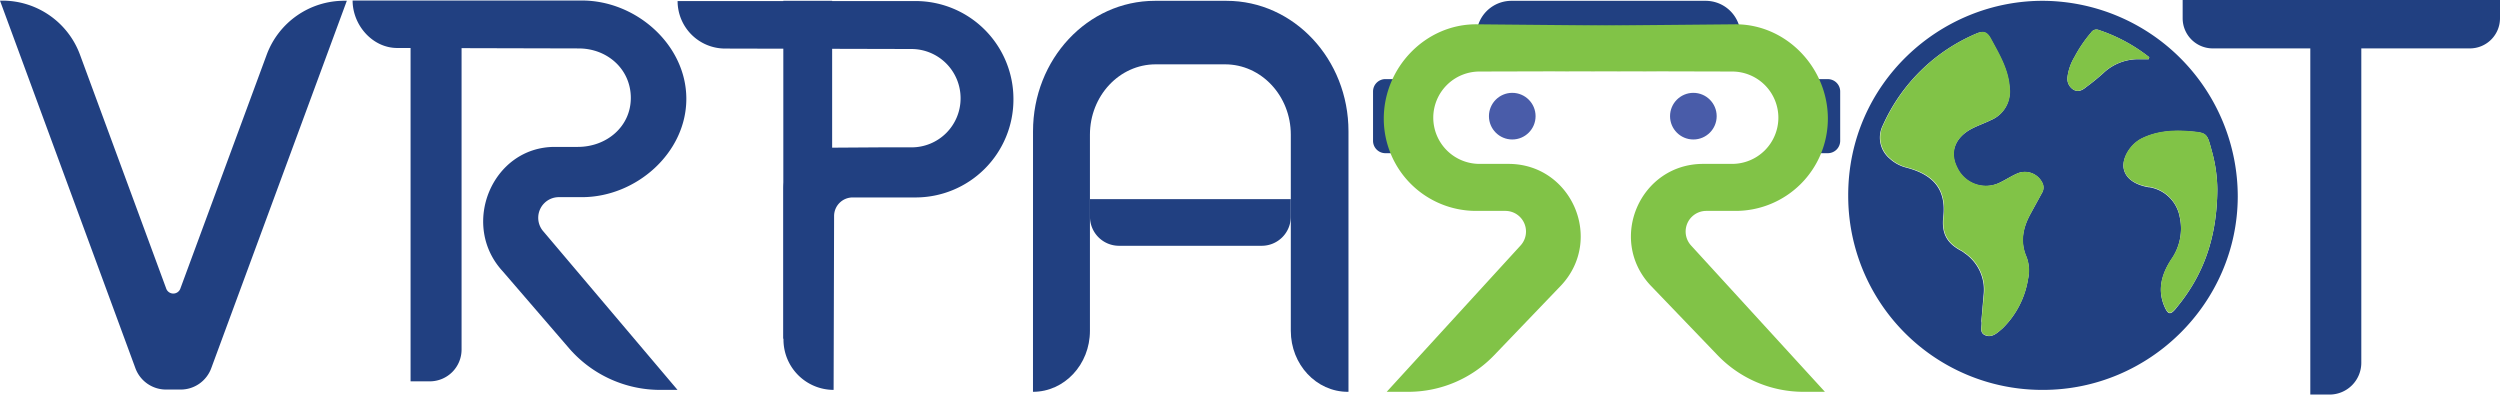 <svg id="Layer_1" data-name="Layer 1" xmlns="http://www.w3.org/2000/svg" viewBox="0 0 663.71 104.75"><defs><style>.cls-1{fill:#495ca9;}.cls-2{fill:#214081;}.cls-3{fill:#81c347;}</style></defs><path class="cls-1" d="M513.69,355a9.72,9.72,0,0,0-.4,1.53c-.09,2.08-.22,4.16-.21,6.24a44.14,44.14,0,0,0,16,34.59c17.17,14.66,40.53,15.13,58.63,1.64,1.32-1,1.27-1.67.36-2.82a13.16,13.16,0,0,1-2.65-8.38,22,22,0,0,1,3.86-12.12c3.06-4.84,1.12-9.36-4.33-10.59-8.86-2-12-10.07-7.57-17.43,2.74-4.51,7.12-6.42,12.08-7.29A41.88,41.88,0,0,1,598,340c1.14,0,1.76-.16,1.07-1.54-2.25-4.49-5.45-7.12-10.85-7.12-4.33,0-8.08.64-11.09,4a20,20,0,0,1-3.61,2.8c-2.81,2-5.76,2.78-8.89.67a8.67,8.67,0,0,1-4-9.17,19.42,19.42,0,0,1,2.68-7.18c.94-1.54,1.92-3,2.93-4.55.47-.68.78-1.29-.37-1.46a42.17,42.17,0,0,0-16.42.63,46.63,46.63,0,0,1,5.08,10.26c3.07,9.38,1,17.3-9.51,21a10.7,10.7,0,0,0-1.89.85c-1.25.75-2.75,1.42-1.71,3.35a3.05,3.05,0,0,0,4.37,1.45c1.13-.54,2.22-1.15,3.3-1.78a10.92,10.92,0,0,1,6.39-1.48,9.62,9.62,0,0,1,8.12,13.74c-1,2.11-2.26,4.14-3.35,6.24a6.16,6.16,0,0,0-.61,5.23c2.58,6.61.83,12.71-2.24,18.59-2,3.73-4.45,7.08-8.25,9.17-6.17,3.4-11.72.1-11.58-6.92a49.2,49.2,0,0,1,.69-6.62c.62-3.9-.4-7.07-4-9-5.27-2.9-7.82-7.1-6.74-13.2a3.32,3.32,0,0,0,0-.63c.05-4.29-1.2-6.08-5.41-7.17A16.22,16.22,0,0,1,513.69,355Z" transform="translate(-17 -310.49)"/><path class="cls-2" d="M559.83,310.71c-27.74-.3-52.19,22-52.16,51.64A51.49,51.49,0,0,0,559.39,414c28.31,0,51.62-23.12,51.7-51.32A52,52,0,0,0,559.83,310.71Zm-.76,51.05c-1,1.85-2,3.66-3,5.49-2,3.63-2.83,7.36-1.12,11.37a10.21,10.21,0,0,1,.44,6,23.52,23.52,0,0,1-6.5,12.8,6.17,6.17,0,0,1-.46.43c-1.27,1.1-2.67,2.41-4.42,1.64s-.65-2.62-1-3.76c.22-2.48.41-4.77.61-7.05a11.75,11.75,0,0,0-5.09-11,5.69,5.69,0,0,0-.86-.59c-3.63-1.92-5.28-4.42-4.77-9,.79-7.27-2.53-11.16-9.7-13.07a10.29,10.29,0,0,1-4.54-2.43,7.26,7.26,0,0,1-1.79-8.86,47.41,47.41,0,0,1,24.69-24.26c1.81-.8,2.9-.6,3.86,1.2,2.28,4.22,4.78,8.32,5.07,13.3a8.12,8.12,0,0,1-4.92,8.4c-1.68.83-3.47,1.44-5.13,2.3-4.42,2.32-5.91,6.25-3.93,10.21A8.38,8.38,0,0,0,548,358.94c1.56-.76,3-1.72,4.62-2.41a5.14,5.14,0,0,1,6.72,2.83A2.76,2.76,0,0,1,559.07,361.76Zm11.61-28c-1,.74-2,1.28-3.25.51a3.41,3.41,0,0,1-1.53-3.41,13.77,13.77,0,0,1,1.86-5.25,35.15,35.15,0,0,1,4.44-6.51,1.63,1.63,0,0,1,2-.63,44,44,0,0,1,13.4,7.23c-.05.18-.1.35-.16.53H585.2a13.45,13.45,0,0,0-9.84,3.72A59.34,59.34,0,0,1,570.68,333.73Zm24.05,58.58c-1.46,1.78-2.11,1.77-3.05-.34-2-4.52-.79-8.7,1.74-12.6a14.22,14.22,0,0,0,2.26-11.29,9.77,9.77,0,0,0-8.12-7.91l-.2,0c-3.84-.7-6.18-2.53-6.58-5.11s1.8-6.35,4.9-7.85c4-1.93,8.28-2.21,12.61-1.86,4.62.38,4.63.45,5.85,5a39.42,39.42,0,0,1,1.53,10.43C605.57,373.71,601.93,383.66,594.73,392.31Z" transform="translate(-17 -310.49)"/><path class="cls-3" d="M543.06,395.69c.31,1.15-.75,3,1,3.76s3.14-.53,4.43-1.64c.15-.13.3-.28.45-.43a23.46,23.46,0,0,0,6.5-12.8,10.3,10.3,0,0,0-.43-6c-1.72-4-.86-7.74,1.11-11.37,1-1.84,2-3.64,3-5.49a2.72,2.72,0,0,0,.26-2.4,5.16,5.16,0,0,0-6.73-2.83c-1.59.69-3.05,1.65-4.61,2.41a8.4,8.4,0,0,1-11.43-4.09c-2-4-.48-7.9,3.94-10.2,1.66-.86,3.45-1.48,5.13-2.3a8.14,8.14,0,0,0,4.92-8.41c-.29-5-2.79-9.08-5.07-13.3-1-1.8-2.05-2-3.86-1.2a47.46,47.46,0,0,0-24.69,24.25,7.26,7.26,0,0,0,1.79,8.87,10.29,10.29,0,0,0,4.54,2.43c7.18,1.91,10.49,5.79,9.69,13.07-.5,4.58,1.15,7.08,4.78,9a6.24,6.24,0,0,1,.86.59,11.75,11.75,0,0,1,5.09,11C543.48,390.92,543.27,393.2,543.06,395.69Z" transform="translate(-17 -310.49)"/><path class="cls-3" d="M605.67,360.72a39.48,39.48,0,0,0-1.53-10.43c-1.21-4.53-1.23-4.6-5.84-5-4.33-.36-8.62-.09-12.62,1.86-3.09,1.49-5.31,5.12-4.9,7.84s2.75,4.41,6.58,5.1l.21,0a9.8,9.8,0,0,1,8.11,7.92,14.22,14.22,0,0,1-2.26,11.29c-2.53,3.89-3.77,8.07-1.74,12.6.94,2.11,1.59,2.12,3.06.35C601.93,383.66,605.58,373.71,605.67,360.72Z" transform="translate(-17 -310.49)"/><path class="cls-3" d="M587.43,326.2l.16-.53a43.65,43.65,0,0,0-13.41-7.23,1.63,1.63,0,0,0-2,.63,35.15,35.15,0,0,0-4.44,6.51,13.77,13.77,0,0,0-1.86,5.25,3.42,3.42,0,0,0,1.53,3.42c1.2.76,2.29.21,3.25-.53a55.05,55.05,0,0,0,4.68-3.8,13.45,13.45,0,0,1,9.84-3.72Z" transform="translate(-17 -310.49)"/><path class="cls-2" d="M192.3,414h4.57L161.32,372a5.48,5.48,0,0,1,4-9.17h6.19c14.36,0,27.7-11.75,27.7-26.1h0c0-14.35-13.34-26.1-27.7-26.1h-60.9c0,6.54,5.29,12.59,11.82,12.6l48.2.12c7.61,0,13.84,5.52,13.84,13.14h0c0,7.62-6.44,13-14.07,13h-6.11c-16.69,0-25.17,20.73-13.85,33l17.63,20.45A32,32,0,0,0,192.3,414Z" transform="translate(-17 -310.49)"/><path class="cls-2" d="M73.08,408.25l36-97.56h-.64A21.94,21.94,0,0,0,87.81,325l-22.89,62a2,2,0,0,1-3.83,0l-22.86-62a21.94,21.94,0,0,0-20.59-14.34H17l35.91,97.48A8.67,8.67,0,0,0,61,413.91H65A8.64,8.64,0,0,0,73.08,408.25Z" transform="translate(-17 -310.49)"/><path class="cls-2" d="M109,9.22h13.54a0,0,0,0,1,0,0V92.8a8.44,8.44,0,0,1-8.44,8.44H109a0,0,0,0,1,0,0v-92A0,0,0,0,1,109,9.22Z"/><path class="cls-2" d="M238.31,414h0l.13-46.16a4.93,4.93,0,0,1,4.93-4.93H260a26,26,0,0,0,26.05-26h0A26,26,0,0,0,260,310.77H196.89a12.62,12.62,0,0,0,12.58,12.61l49.55.12a13.06,13.06,0,0,1,13,13.06h0a13,13,0,0,1-13,13.05H250.8l-15,.1A10.94,10.94,0,0,0,225,360.65l0,40A13.35,13.35,0,0,0,238.31,414Z" transform="translate(-17 -310.49)"/><path class="cls-2" d="M207.92.22h13a0,0,0,0,1,0,0V81.47a8.44,8.44,0,0,1-8.44,8.44h-4.52a0,0,0,0,1,0,0V.22A0,0,0,0,1,207.92.22Z"/><path class="cls-2" d="M613.35,9.22h13.54a0,0,0,0,1,0,0V96.31a8.44,8.44,0,0,1-8.44,8.44h-5.1a0,0,0,0,1,0,0V9.22A0,0,0,0,1,613.35,9.22Z"/><path class="cls-2" d="M579.43,0h84.28a0,0,0,0,1,0,0V4.85a8,8,0,0,1-8,8H587.46a8,8,0,0,1-8-8V0A0,0,0,0,1,579.43,0Z"/><path class="cls-2" d="M291.24,414.51h0c8.35,0,15.12-7.25,15.12-16.19V346.25c0-10.32,7.82-18.68,17.46-18.68h18.41c9.64,0,17.46,8.36,17.46,18.68v52.07c0,8.94,6.77,16.19,15.13,16.19H375V345.35c0-19.14-14.5-34.64-32.38-34.64h-19c-17.88,0-32.37,15.5-32.37,34.64Z" transform="translate(-17 -310.49)"/><path class="cls-2" d="M289.36,52.87h53.32a0,0,0,0,1,0,0v4.66A7.71,7.71,0,0,1,335,65.25H297.08a7.71,7.71,0,0,1-7.71-7.71V52.87A0,0,0,0,1,289.36,52.87Z"/><path class="cls-2" d="M479.87,321.25H408.21l1.14-3.88a9.28,9.28,0,0,1,8.91-6.66h51.56a9.28,9.28,0,0,1,8.91,6.66Z" transform="translate(-17 -310.49)"/><path class="cls-2" d="M367.8,21h3.27a0,0,0,0,1,0,0V40.67a0,0,0,0,1,0,0H367.8a3.28,3.28,0,0,1-3.28-3.28V24.29A3.28,3.28,0,0,1,367.8,21Z"/><path class="cls-2" d="M502.28,331.5h3.27a0,0,0,0,1,0,0v19.66a0,0,0,0,1,0,0h-3.27a3.28,3.28,0,0,1-3.28-3.28v-13.1A3.28,3.28,0,0,1,502.28,331.5Z" transform="translate(987.54 372.17) rotate(-180)"/><circle class="cls-1" cx="401.48" cy="30.84" r="6.19"/><circle class="cls-1" cx="449.56" cy="30.84" r="6.19"/><path class="cls-3" d="M495.79,414.51h5.7l-35.55-38.86a5.48,5.48,0,0,1,4-9.17h7.8A24.5,24.5,0,0,0,502.27,342h0c0-13.53-11-25.06-24.49-25.06l-59.3.56h0a11.85,11.85,0,0,0,11.82,11.86l46.59.12a12.27,12.27,0,0,1,12.24,12.27h0A12.28,12.28,0,0,1,476.88,354h-7.72c-16.69,0-25.38,19.9-14.06,32.17l17.84,18.57A31.63,31.63,0,0,0,495.79,414.51Z" transform="translate(-17 -310.49)"/><path class="cls-3" d="M390.86,414.51h-5.71l35.55-38.86a5.48,5.48,0,0,0-4-9.17h-7.79A24.5,24.5,0,0,1,384.37,342h0c0-13.53,11-25.06,24.5-25.06l59.3.56h0a11.85,11.85,0,0,1-11.83,11.86l-46.59.12a12.27,12.27,0,0,0-12.24,12.27h0A12.28,12.28,0,0,0,409.76,354h7.72c16.69,0,25.38,19.9,14.06,32.17L413.7,404.77A31.62,31.62,0,0,1,390.86,414.51Z" transform="translate(-17 -310.49)"/></svg>